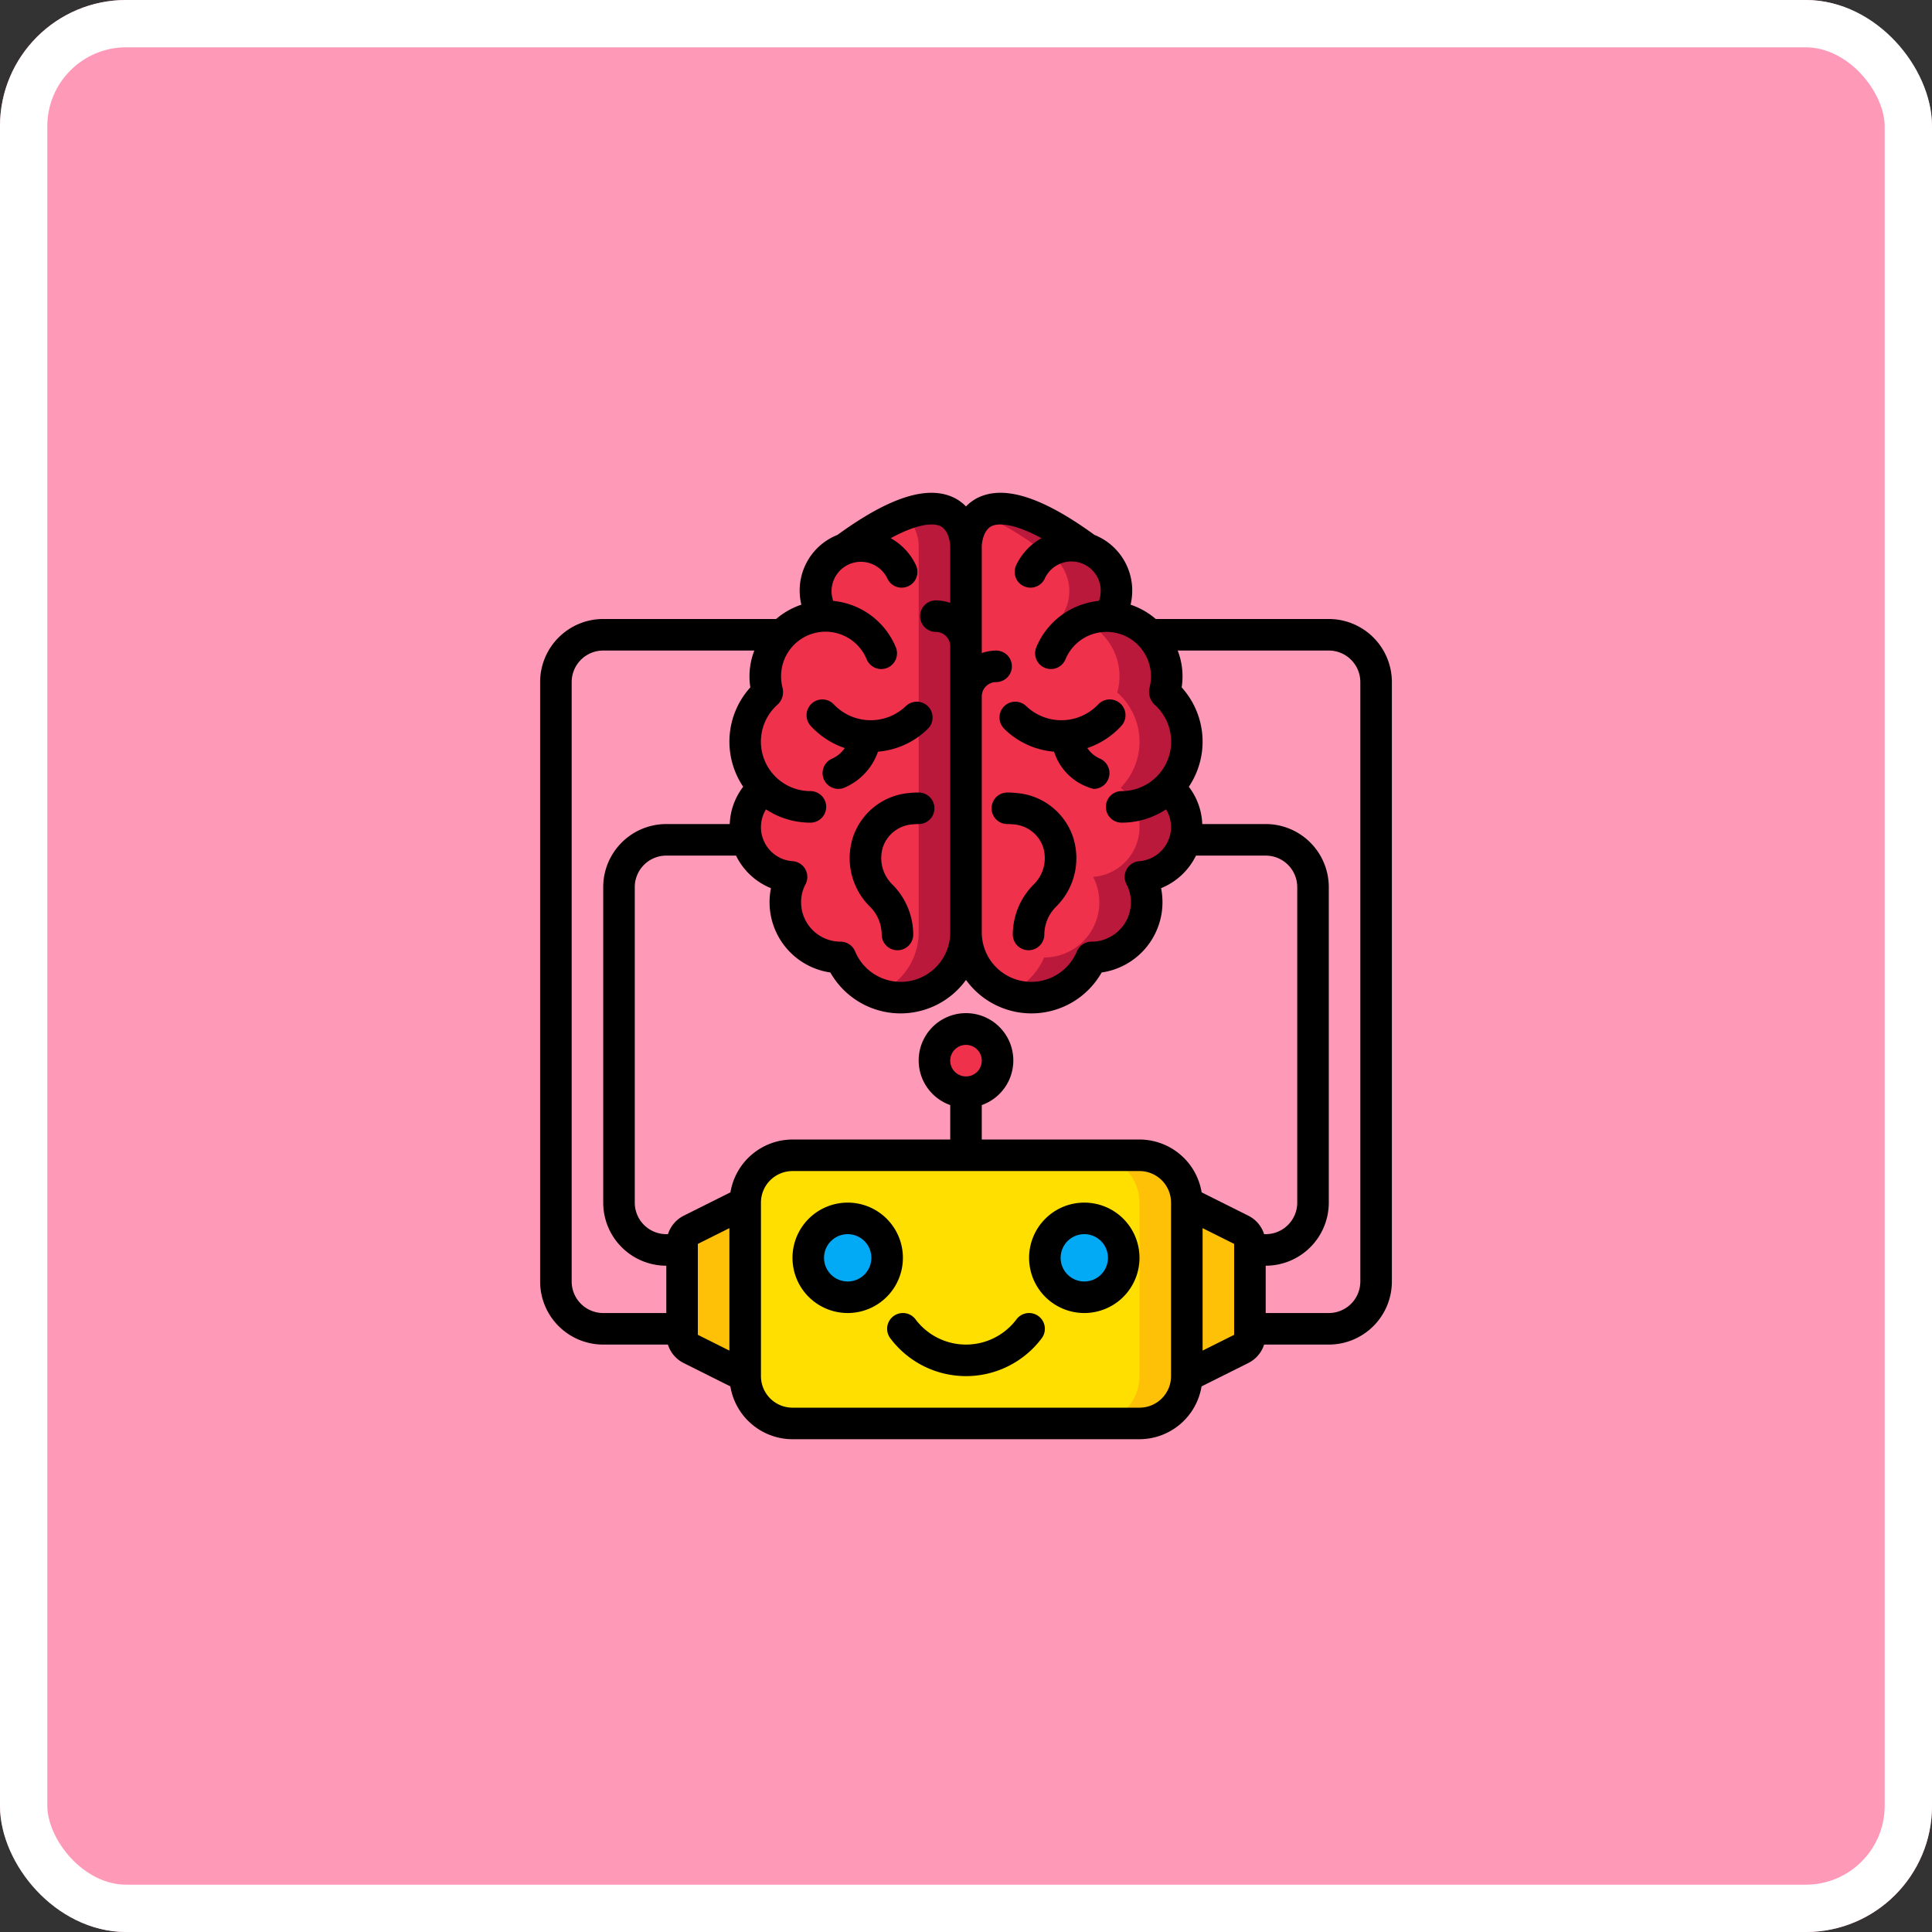 <svg id="Grupo_1114806" data-name="Grupo 1114806" xmlns="http://www.w3.org/2000/svg" width="122.486" height="122.486" viewBox="0 0 122.486 122.486">
  <rect x="0" y="0" width="122.486" height="122.486" fill="#333333" stroke="none"/>
  <g id="Rectángulo_402033" data-name="Rectángulo 402033" transform="translate(0)" fill="#fe9ab8" stroke="#fff" stroke-width="3">
    <rect width="122.486" height="122.486" rx="8" stroke="none"/>
    <rect x="1.5" y="1.5" width="119.486" height="119.486" rx="6.5" fill="none"/>
  </g>
  <g id="Page-1" transform="translate(34.243 31.244)">
    <g id="_042---Robot-Brain" data-name="042---Robot-Brain" transform="translate(0 -1)">
      <g id="Icons_copy" transform="translate(9 2)">
        <rect id="Rectangle" width="28" height="17" rx="3" transform="translate(4 41)" fill="#ffdf00"/>
        <path id="Path" d="M29,41H26a3,3,0,0,1,3,3V55a3,3,0,0,1-3,3h3a3,3,0,0,0,3-3V44A3,3,0,0,0,29,41Z" fill="#fec108" fill-rule="evenodd"/>
        <circle id="Oval" cx="2.5" cy="2.5" r="2.5" transform="translate(8 45)" fill="#02a9f4"/>
        <circle id="Oval-2" data-name="Oval" cx="2.5" cy="2.5" r="2.5" transform="translate(23 45)" fill="#02a9f4"/>
        <path id="Path-2" data-name="Path" d="M4,44,.553,45.724A1,1,0,0,0,0,46.618v5.764a1,1,0,0,0,.553.894L4,55" fill="#fec108" fill-rule="evenodd"/>
        <path id="Path-3" data-name="Path" d="M32,44l3.447,1.724a1,1,0,0,1,.553.894v5.764a1,1,0,0,1-.553.894L32,55" fill="#fec108" fill-rule="evenodd"/>
        <path id="Path-4" data-name="Path" d="M8.14,18.91A4.141,4.141,0,0,1,5.2,17.7" fill="#ef314c" fill-rule="evenodd"/>
        <path id="Path-5" data-name="Path" d="M18,2.37v24.5a4.135,4.135,0,0,1-7.95,1.59,3.5,3.5,0,0,1-3.11-5.11A3.173,3.173,0,0,1,5.2,17.7a4.155,4.155,0,0,1,.21-6.04A3.809,3.809,0,0,1,8.94,6.83a2.859,2.859,0,0,1,1.4-4.29h.01C18-3.07,18,2.37,18,2.37Z" fill="#ef314c" fill-rule="evenodd"/>
        <path id="Path-6" data-name="Path" d="M14.074.375a2.691,2.691,0,0,1,.926,2v24.5a4.123,4.123,0,0,1-2.633,3.838A4.084,4.084,0,0,0,13.86,31,4.133,4.133,0,0,0,18,26.87V2.37s0-3.479-3.926-2Z" fill="#bb193b" fill-rule="evenodd"/>
        <path id="Path-7" data-name="Path" d="M32,20.18a3.177,3.177,0,0,1-2.94,3.17,3.5,3.5,0,0,1-3.11,5.11A4.135,4.135,0,0,1,18,26.87V2.37s0-5.44,7.65.17h.01a2.859,2.859,0,0,1,1.4,4.29,3.809,3.809,0,0,1,3.53,4.83,4.155,4.155,0,0,1,.21,6.04A3.154,3.154,0,0,1,32,20.18Z" fill="#ef314c" fill-rule="evenodd"/>
        <path id="Path-8" data-name="Path" d="M30.8,17.7a4.155,4.155,0,0,0-.21-6.04,3.809,3.809,0,0,0-3.53-4.83,2.859,2.859,0,0,0-1.4-4.29h-.01C21.781-.3,19.871-.307,18.926.375A16.335,16.335,0,0,1,22.65,2.54h.01a2.859,2.859,0,0,1,1.4,4.29,3.809,3.809,0,0,1,3.53,4.83,4.155,4.155,0,0,1,.21,6.04,3.173,3.173,0,0,1-1.74,5.65,3.5,3.5,0,0,1-3.11,5.11,4.139,4.139,0,0,1-2.317,2.248A4.107,4.107,0,0,0,25.95,28.46a3.5,3.5,0,0,0,3.11-5.11A3.173,3.173,0,0,0,30.8,17.7Z" fill="#bb193b" fill-rule="evenodd"/>
        <circle id="Oval-3" data-name="Oval" cx="2" cy="2" r="2" transform="translate(16 33)" fill="#ef314c"/>
      </g>
      <g id="Icons">
        <path id="Path-9" data-name="Path" d="M30.2,53.4a4,4,0,0,1-6.4,0,1,1,0,0,0-1.6,1.2,6,6,0,0,0,9.6,0,1,1,0,1,0-1.6-1.2Z" fill-rule="evenodd"/>
        <path id="Shape" d="M19.5,46A3.5,3.5,0,1,0,23,49.5,3.5,3.5,0,0,0,19.5,46Zm0,5A1.5,1.5,0,1,1,21,49.5,1.5,1.5,0,0,1,19.5,51Z"/>
        <path id="Shape-2" data-name="Shape" d="M34.5,46A3.5,3.5,0,1,0,38,49.5,3.5,3.5,0,0,0,34.5,46Zm0,5A1.5,1.5,0,1,1,36,49.5,1.5,1.5,0,0,1,34.5,51Z"/>
        <path id="Path-10" data-name="Path" d="M23.172,14.537a3.225,3.225,0,0,1-4.54-.11,1,1,0,1,0-1.481,1.345,5.154,5.154,0,0,0,2.16,1.41,1.864,1.864,0,0,1-.8.671,1,1,0,0,0,.394,1.918.975.975,0,0,0,.393-.081,3.854,3.854,0,0,0,2.122-2.279,5.077,5.077,0,0,0,3.17-1.46,1,1,0,1,0-1.415-1.414Z" fill-rule="evenodd"/>
        <path id="Path-11" data-name="Path" d="M24,20a5.734,5.734,0,0,0-.589.031,4.123,4.123,0,0,0-3.545,2.708,4.32,4.32,0,0,0,1.046,4.5A2.512,2.512,0,0,1,21.655,29a1,1,0,0,0,2,0,4.5,4.5,0,0,0-1.316-3.161,2.337,2.337,0,0,1-.59-2.426,2.137,2.137,0,0,1,1.874-1.394c.123-.012.249-.019.377-.019a1,1,0,0,0,0-2Z" fill-rule="evenodd"/>
        <path id="Path-12" data-name="Path" d="M30.208,20.033A5.632,5.632,0,0,0,29.622,20a1,1,0,1,0,0,2c.128,0,.254.007.375.019a2.137,2.137,0,0,1,1.876,1.394,2.337,2.337,0,0,1-.59,2.426A4.5,4.5,0,0,0,29.967,29a1,1,0,0,0,2,0,2.512,2.512,0,0,1,.743-1.761,4.318,4.318,0,0,0,1.046-4.5,4.124,4.124,0,0,0-3.548-2.706Z" fill-rule="evenodd"/>
        <path id="Path-13" data-name="Path" d="M29.413,15.951a5.077,5.077,0,0,0,3.17,1.46,3.538,3.538,0,0,0,2.515,2.36,1,1,0,0,0,.394-1.918,1.864,1.864,0,0,1-.8-.671,5.154,5.154,0,0,0,2.16-1.41,1,1,0,0,0-1.481-1.345,3.225,3.225,0,0,1-4.54.11,1,1,0,1,0-1.415,1.414Z" fill-rule="evenodd"/>
        <path id="Shape-3" data-name="Shape" d="M50,9H39.033a4.8,4.8,0,0,0-1.6-.909,3.8,3.8,0,0,0-2.287-4.422c-3.324-2.418-5.76-3.187-7.438-2.336A2.749,2.749,0,0,0,27,1.865a2.749,2.749,0,0,0-.713-.532c-1.679-.851-4.115-.082-7.441,2.338a3.793,3.793,0,0,0-2.284,4.42,4.8,4.8,0,0,0-1.6.909H4a4,4,0,0,0-4,4V51a4,4,0,0,0,4,4h4.1a1.98,1.98,0,0,0,1,1.171l2.961,1.48A4,4,0,0,0,16,61H38a4,4,0,0,0,3.934-3.349l2.96-1.48A1.978,1.978,0,0,0,45.9,55H50a4,4,0,0,0,4-4V13a4,4,0,0,0-4-4ZM46,24a2,2,0,0,1,2,2V46a2,2,0,0,1-2,2h-.1a1.98,1.98,0,0,0-1-1.171l-2.961-1.48A4,4,0,0,0,38,42H28V39.816a3,3,0,1,0-2,0V42H16a4,4,0,0,0-3.934,3.349l-2.96,1.48a1.978,1.978,0,0,0-1,1.171H8a2,2,0,0,1-2-2V26a2,2,0,0,1,2-2h4.42a4.214,4.214,0,0,0,2.215,2.065A4.5,4.5,0,0,0,18.4,31.41a5.117,5.117,0,0,0,8.6.472,5.117,5.117,0,0,0,8.6-.472,4.5,4.5,0,0,0,3.767-5.345A4.214,4.214,0,0,0,41.58,24ZM27,38a1,1,0,1,1,1-1A1,1,0,0,1,27,38ZM28.624,3.113c.254-.126,1.12-.343,3.159.763A3.841,3.841,0,0,0,30.167,5.62a1,1,0,0,0,1.818.832,1.859,1.859,0,0,1,3.442,1.4,4.8,4.8,0,0,0-3.962,2.922,1,1,0,1,0,1.844.774,2.818,2.818,0,0,1,5.418,1.087,2.869,2.869,0,0,1-.1.759,1.129,1.129,0,0,0,.306,1.017,3.137,3.137,0,0,1-2.065,5.5,1,1,0,0,0,0,2,5.1,5.1,0,0,0,2.815-.843A2.158,2.158,0,0,1,40,22.184a2.184,2.184,0,0,1-2.014,2.171,1,1,0,0,0-.809,1.467,2.414,2.414,0,0,1,.278,1.134,2.5,2.5,0,0,1-2.5,2.5,1,1,0,0,0-.923.615A3.136,3.136,0,0,1,28,28.865V13.911A.91.91,0,0,1,28.909,13a1,1,0,0,0,0-2,2.86,2.86,0,0,0-.909.16V4.374c0-.01.033-.968.624-1.261Zm-3.248,0c.591.293.624,1.251.624,1.252V7.979a2.888,2.888,0,0,0-.909-.16,1,1,0,1,0,0,2,.911.911,0,0,1,.909.91V28.865a3.136,3.136,0,0,1-6.032,1.206,1,1,0,0,0-.923-.615,2.5,2.5,0,0,1-2.5-2.5,2.414,2.414,0,0,1,.278-1.134,1,1,0,0,0-.809-1.467,2.16,2.16,0,0,1-1.694-3.286,5.106,5.106,0,0,0,2.816.842,1,1,0,0,0,0-2,3.137,3.137,0,0,1-2.065-5.5,1.089,1.089,0,0,0,.306-1.017,2.869,2.869,0,0,1-.1-.759A2.818,2.818,0,0,1,20.7,11.548a1,1,0,1,0,1.844-.774,4.8,4.8,0,0,0-3.962-2.922,1.86,1.86,0,0,1,3.442-1.4,1,1,0,0,0,1.818-.832,3.849,3.849,0,0,0-1.615-1.744c2.034-1.106,2.9-.889,3.154-.763ZM2,51V13a2,2,0,0,1,2-2h9.579a4.53,4.53,0,0,0-.252,2.334,5.123,5.123,0,0,0-.453,6.3A4.133,4.133,0,0,0,12.021,22H8a4,4,0,0,0-4,4V46a4,4,0,0,0,4,4v3H4a2,2,0,0,1-2-2Zm8-2.382,2-1v7.764l-2-1ZM40,57a2,2,0,0,1-2,2H16a2,2,0,0,1-2-2V46a2,2,0,0,1,2-2H38a2,2,0,0,1,2,2Zm4-2.618-2,1V47.618l2,1ZM52,51a2,2,0,0,1-2,2H46V50a4,4,0,0,0,4-4V26a4,4,0,0,0-4-4H41.979a4.133,4.133,0,0,0-.853-2.364,5.123,5.123,0,0,0-.453-6.3A4.53,4.53,0,0,0,40.421,11H50a2,2,0,0,1,2,2Z"/>
      </g>
    </g>
  </g>
</svg>
